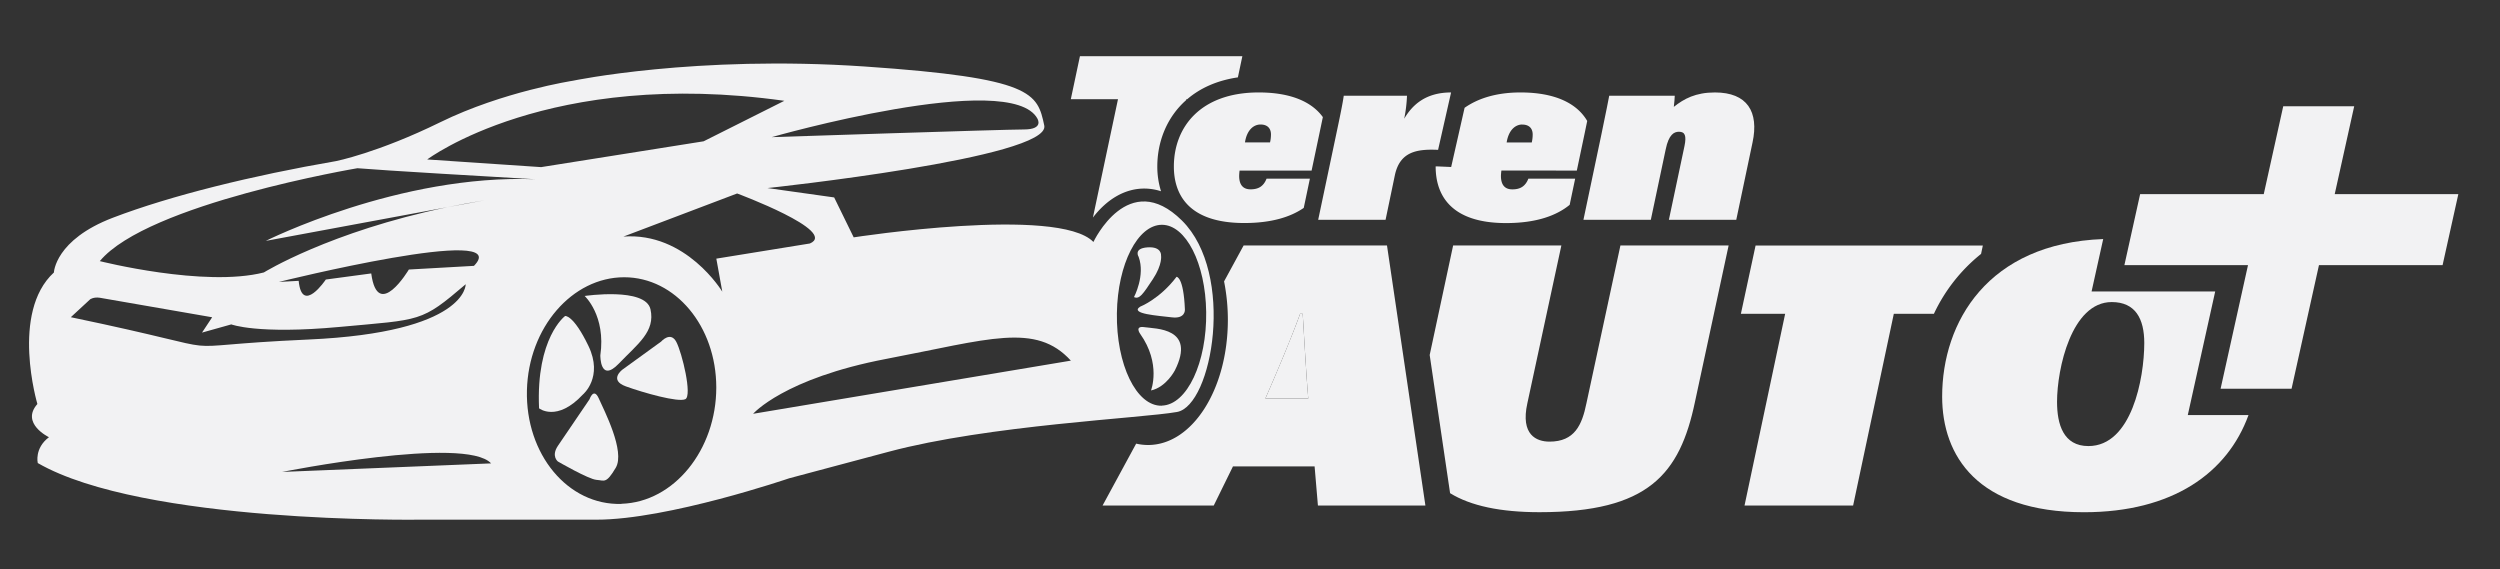 <svg id="Layer_1" data-name="Layer 1" xmlns="http://www.w3.org/2000/svg" viewBox="0 0 1920 437"><rect x="0" y="0" width="1920" height="437" fill="#333333" stroke="none"/><defs><style>.cls-1{fill:#f2f2f3;}</style></defs><title>-logo-Artboard 1 copy 2SVG</title><path class="cls-1" d="M1244.48,188.54l-26.09,121.13c-3.41,16.74-9.08,29.5-28.37,29.5-9.93,0-22.41-5.1-17-29.5l26.11-121.13H1116L1098,272.63l15.67,106.13c15.86,9.79,38.88,14.6,68.66,14.6,83.68,0,107.8-29.22,119.43-84.82l25.82-120Z"/><path class="cls-1" d="M1521.46,195l1.36-6.45H1348.29L1337,241h34l-31.2,147.23h83.4L1454.45,241h30.79A129.07,129.07,0,0,1,1521.46,195Z"/><path class="cls-1" d="M1701.28,223.82h-94.94l8.92-40.23c-88.53,3.29-123.68,63.6-123.68,121,0,45.39,27,88.8,108.94,88.8,68,0,110.15-30.09,126.33-74.6h-46.63Zm-97.36,118.76c-19.29,0-24.11-16.74-24.11-34,0-25.25,11.06-76.6,42-76.6,18.16,0,25,12.77,25,31.49C1646.76,290.66,1637.11,342.58,1603.92,342.58Z"/><polygon class="cls-1" points="1793.06 149.1 1808.03 81.59 1753.53 81.59 1738.56 149.1 1643.62 149.1 1631.54 203.6 1726.47 203.6 1705.42 298.54 1759.92 298.54 1780.97 203.6 1875.91 203.6 1888 149.1 1793.06 149.1"/><path class="cls-1" d="M907.75,169.39c-41.18-40.8-68,16.44-68,16.44-27-27.88-184.11-3.54-184.11-3.54l-15-30.66-51.22-7.2S807.3,121.26,802,96.41s-8.31-36.52-138.1-45.35S440,62,440,62s-53.71,8.26-101.84,31.86S258,123.74,258,123.74c-63.88,11-126.72,26.44-171.25,43.45s-45.35,42.08-45.35,42.08c-33.53,30.77-12.69,101-12.69,101-13.15,14.93,8.89,25.5,8.89,25.5C26.28,344.31,29,355.62,29,355.62c81,46.69,293.15,43.49,293.15,43.49H458.1c55,0,147.92-31.76,147.92-31.76l76.69-20.46c76.69-20.46,194-25.65,221.21-30.49S948.93,210.18,907.75,169.39Zm-111-78.2s5.19,8.24-10.45,8.24-193.67,5.9-193.67,5.9S776.27,52.85,796.8,91.19ZM602.38,77.42l-62,31.1L415.6,128.35l-87.5-5.88S421.47,52.06,602.38,77.42Zm-548,166.2,14.88-13.76s2.62-1.88,7.31-1.2l86.37,15-7.79,11.78,22.48-6.31s20,7.8,83.18,1.95,62.38-3.36,96.84-32.78c0,0,1.28,37-120.81,42.46S197,273.32,54.41,243.62Zm159.79-27.1S396,171.42,364,204.18L314,207s-23.91,40.2-28.89,3l-34.88,4.68s-18.3,27.34-20.85,1Zm2.52,145.92s140.72-28.05,160.48-6.56ZM204.13,185,343.71,159.1c9.09-1.89,18.59-3.67,28.48-5.27l-28.48,5.27C253,178,202.64,209.24,202.64,209.24c-45.62,11.65-126-8.7-126-8.7,36.87-44.25,197.84-71.35,197.84-71.35,19.29,1.67,106.47,6.74,136.71,8.48,3.45.13,6.91.33,10.36.59l-10.36-.59C306.6,133.54,204.13,185,204.13,185Zm273.11,202c-41.05,1.25-73.77-38.13-72.56-87.22,1.19-48.28,34.84-86.85,74.68-86.85,39.29,0,70.75,37.61,70.75,84.67C550.11,345.34,517.72,385.68,477.24,386.91Zm1.27-205.2,87.61-33.21S644,177.52,622,187l-71.86,11.64L554.72,224S527,178,478.51,181.71Zm99.88,136s23.64-27.2,102.37-42.19,114.6-28.26,141.67,1.36Zm313.92-6.21c-19.59.58-35.11-31.7-34.54-70.95.55-38,16.08-68,34.58-68,18.34,0,33.52,29.53,34,67C926.91,278.22,911.73,310.93,892.31,311.51Z"/><path class="cls-1" d="M885.39,214.41c7.57-11.41,6.3-18.2,6.3-18.2s.68-7-10.42-6.23-6.78,7.33-6.78,7.33c5.23,14.27-3.58,30.85-3.58,30.85C875.12,230.12,877.82,225.82,885.39,214.41Z"/><path class="cls-1" d="M903.59,212.59c-13,17.16-27.91,22.91-27.91,22.91-8.53,5.55,13.84,6.94,24.33,8.22s10-5.91,10-5.91C909,212.33,903.59,212.59,903.59,212.59Z"/><path class="cls-1" d="M879.12,251.29c-8.14-1.27-3.49,5.06-3.49,5.06,16.4,23.1,8.33,43.53,8.33,43.53,11.74-2.55,18.35-15.45,18.35-15.45C918.83,251.54,887.26,252.57,879.12,251.29Z"/><path class="cls-1" d="M461.06,272.93s-.33,21.45,14.21,6.3,28.15-24.6,24.3-41.71S449,227.3,449,227.3,465.45,242.29,461.06,272.93Z"/><path class="cls-1" d="M507.73,262.35,478,283.89s-10.68,8,2.66,12.85,40.27,12.48,45.68,9.83-2.49-35.54-6.94-44S507.73,262.35,507.73,262.35Z"/><path class="cls-1" d="M452.75,306.66s-19,27.84-24.3,35.76,0,12,0,12,23.59,13.68,29.66,14.11,7.31,3.31,14.78-9.28-9.05-44.26-13-53.2S452.75,306.66,452.75,306.66Z"/><path class="cls-1" d="M447.71,302.94s15.85-13.16,4.19-37.32S434,242.69,434,242.69s-22.44,16.55-20,70.9C414,313.59,427.65,324.5,447.71,302.94Z"/><path class="cls-1" d="M998.49,241c-6.52,18.15-18.43,46.24-26.66,65h32.91c-1.42-15.88-3.12-46.24-4.26-65Z"/><path class="cls-1" d="M955.09,188.54l-15,27.57A152,152,0,0,1,943,245.49c0,53.58-27.37,96.27-61.31,96.27a41,41,0,0,1-9.12-1.05l-25.8,47.54h85.39l14.76-30.07h62.69l2.55,30.07h82.55l-29.5-199.71ZM971.83,306c8.23-18.72,20.14-46.81,26.66-65h2c1.14,18.72,2.84,49.08,4.26,65Z"/><path class="cls-1" d="M879.45,144.82a41.76,41.76,0,0,1,12.22,2.07,63.46,63.46,0,0,1-2.86-19c0-18.8,7.1-37.68,22.16-51l.15-.71h.67c9.7-8.32,22.6-14.37,38.91-16.76l3.43-16.25H829.39l-7,33h36.23l-19.27,90.92C850.13,153,864.08,144.58,879.45,144.82Z"/><path class="cls-1" d="M901.53,127.92c0,20.7,10.53,43.36,54.07,43.36,21.17,0,35.72-4.75,45.68-11.62L1006,137.2H972.73c-2.31,5.89-6.24,8.21-12.31,8.21-5.35,0-8.74-3-8.74-10.35A36.78,36.78,0,0,1,952,131h55.31l5.78-27.43c1.06-5,2-9.57,2.86-13.63C1007.6,78.39,991.66,71,966.67,71,921.88,71,901.53,97.76,901.53,127.92Zm66.57-32.3c5.17,0,8,2.85,8,7.67a26.24,26.24,0,0,1-.72,6.07H956.14C957.57,99.9,962.74,95.62,968.1,95.62Z"/><path class="cls-1" d="M1114.43,71c-19.63,0-29.8,9.64-36,20.17a107.36,107.36,0,0,0,2.14-17.67H1032c-.71,5.36-2.86,15.88-6.42,32.66l-13.21,62.63h51.75l7.14-34.26c3.92-18.2,17-20.16,33.19-19.45Z"/><path class="cls-1" d="M1211,131l6.33-30.1c.61-3,1.16-5.59,1.65-8C1211.3,79.68,1194.82,71,1167.71,71c-18.29,0-32.49,4.47-42.91,11.8l-10.3,45.45-10.62-.46-1.3,0v.17c0,20.7,10.53,43.36,54.07,43.36,23.52,0,38.89-5.86,48.85-14l4.22-20.09h-35.94c-2.32,5.89-6.25,8.21-12.31,8.21-5.36,0-8.75-3-8.75-10.35a34.67,34.67,0,0,1,.36-4.11Zm-41.9-35.33c5.17,0,8,2.85,8,7.67a26.73,26.73,0,0,1-.71,6.07h-19.28C1158.61,99.9,1163.79,95.62,1169.14,95.62Z"/><path class="cls-1" d="M1317.08,71c-14.81,0-23.74,4.82-31.59,11.07.36-2.86.72-7.32.72-8.57h-50.33c-.71,4.11-2,10.17-6.06,30l-13.74,65.31h51.75l11.42-54.07c2.32-11.42,6.42-13.56,10.17-13.56,4.64,0,5.89,3,4.28,10.89l-12,56.74h51.75l12.5-59.42C1351,85.81,1341.88,71,1317.08,71Z"/></svg>